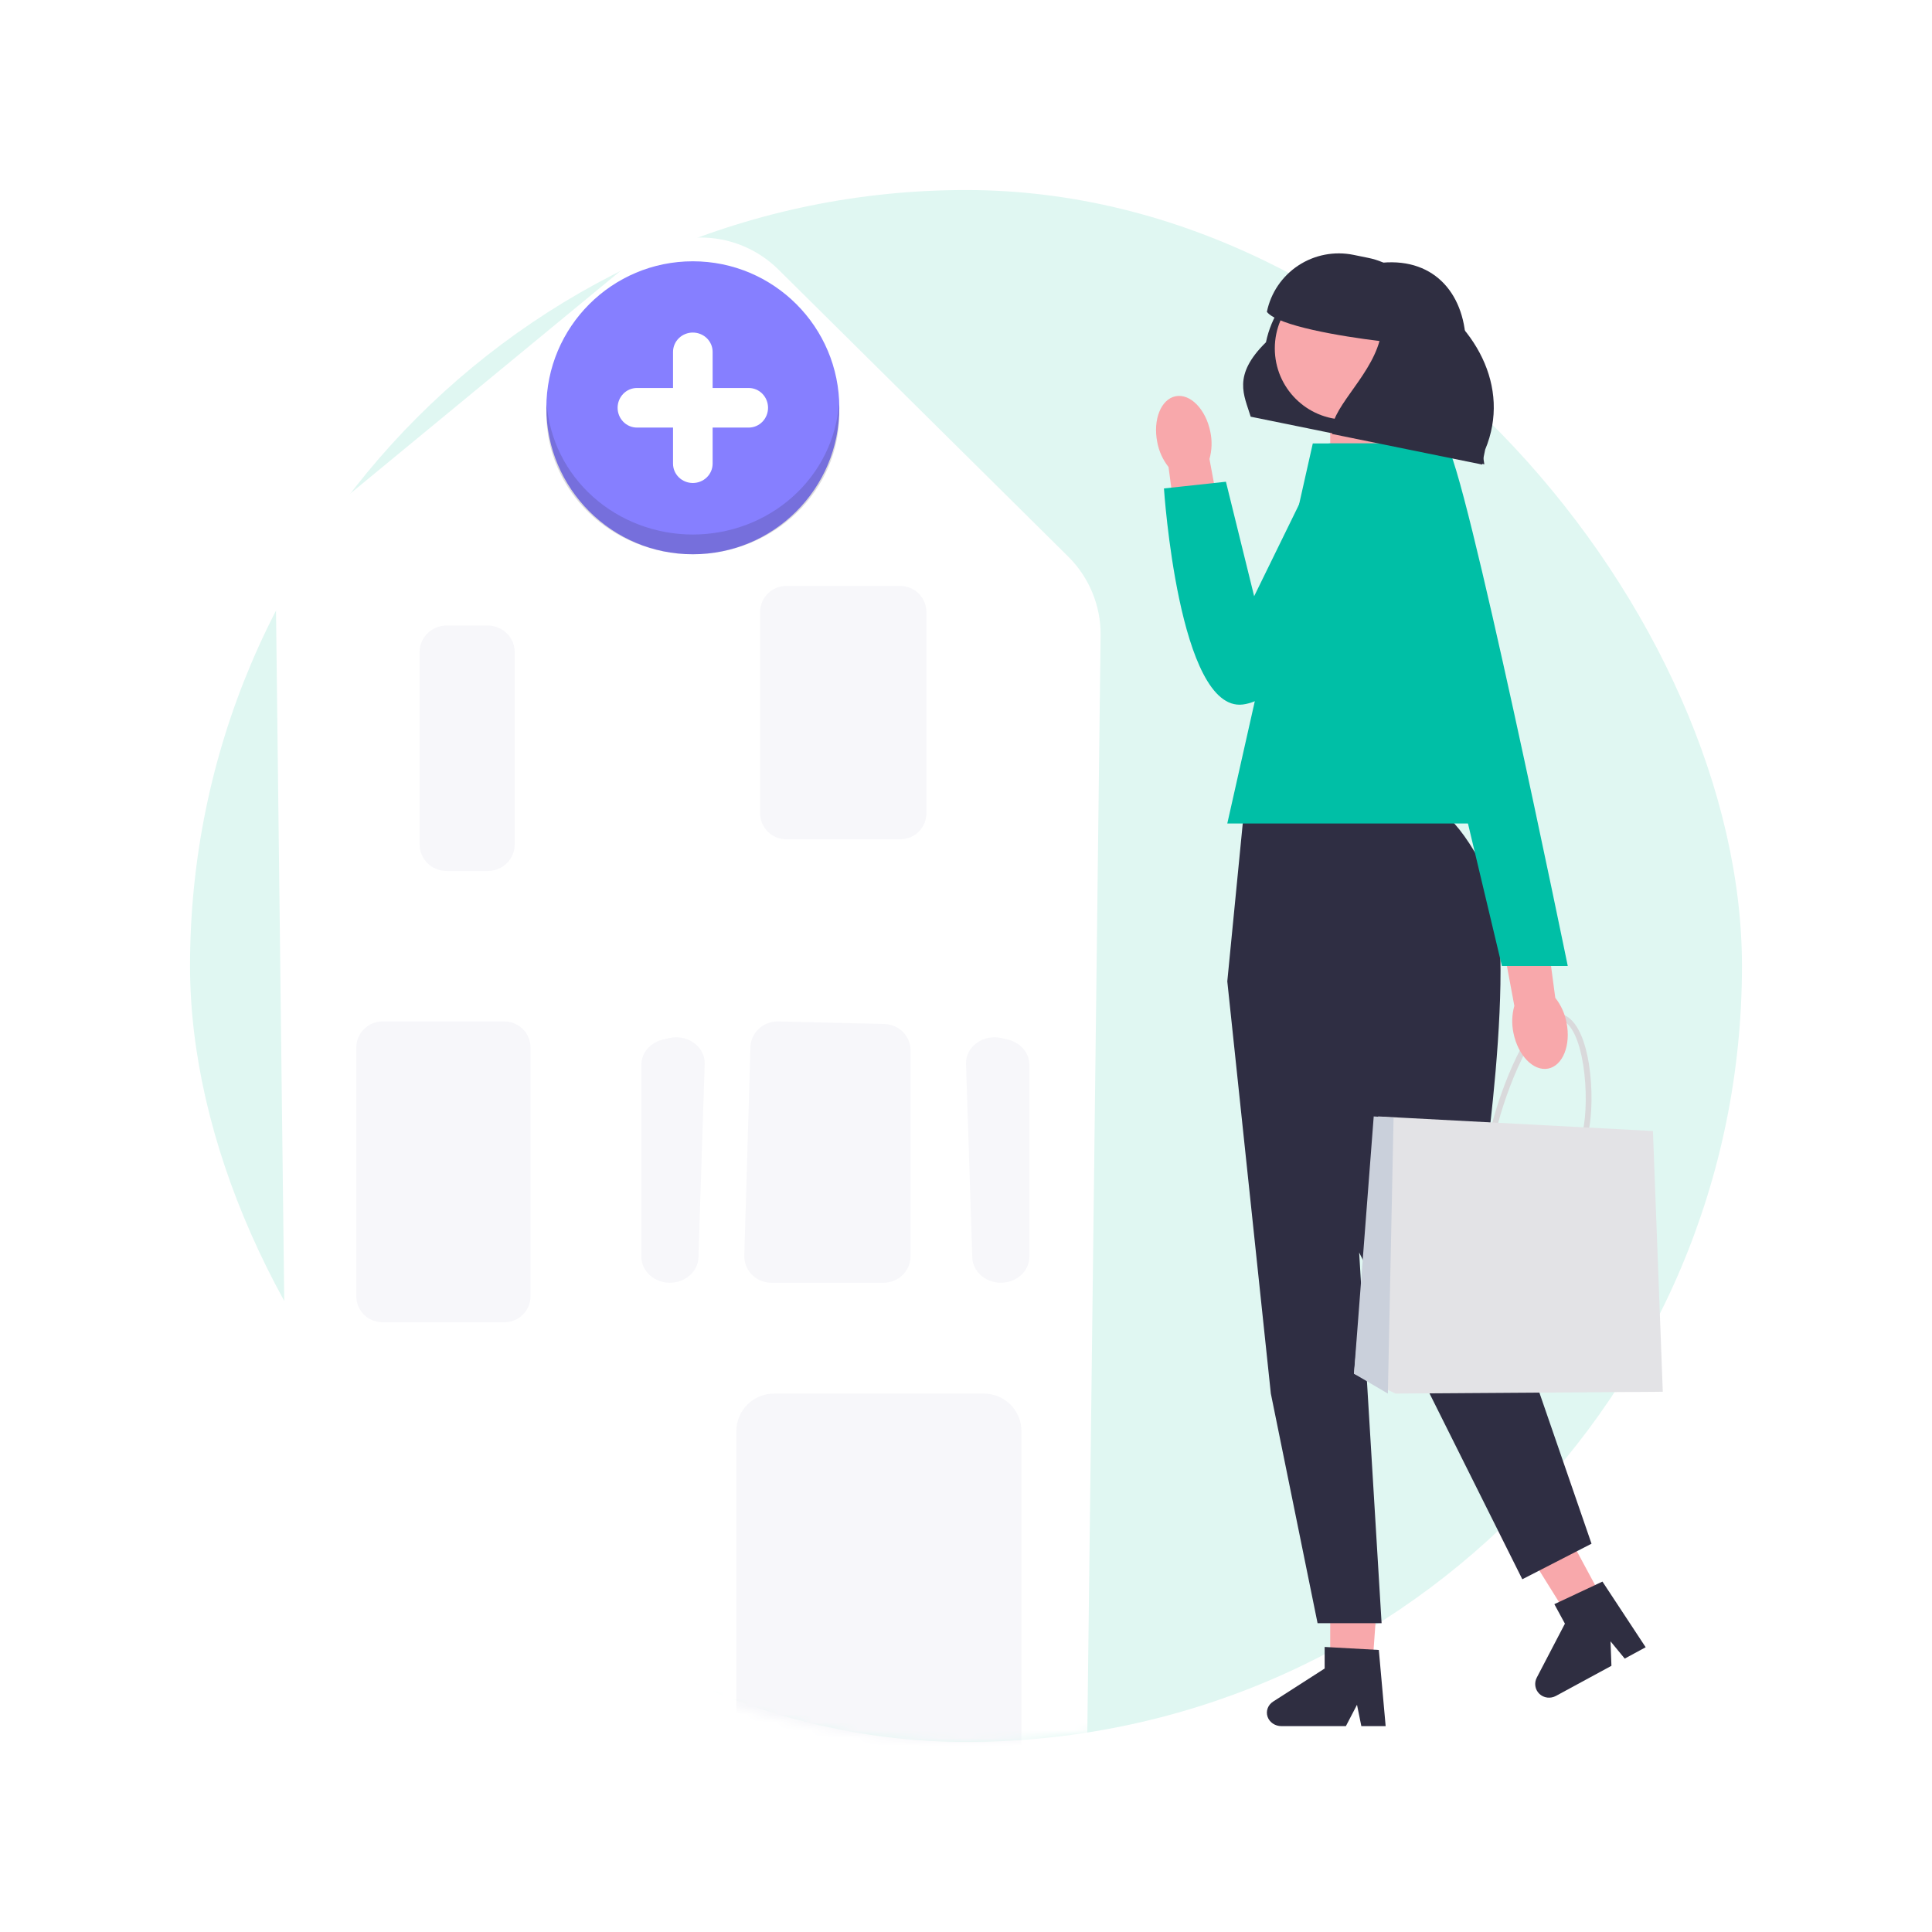 <svg width="244" height="244" viewBox="0 0 244 244" fill="none" xmlns="http://www.w3.org/2000/svg">
<g clip-path="url(#clip0_112_3778)">
<rect x="24" y="24" width="196" height="196" rx="98" fill="#E0F7F2"/>
<mask id="mask0_112_3778" style="mask-type:alpha" maskUnits="userSpaceOnUse" x="24" y="-87" width="196" height="307">
<path d="M24 -86.5L157.039 -11.496C195.937 10.434 220 51.623 220 96.278V122C220 176.124 176.124 220 122 220C67.876 220 24 176.124 24 122V-86.5Z" fill="#F7F7FA"/>
</mask>
<g mask="url(#mask0_112_3778)">
<g filter="url(#filter0_d_112_3778)">
<path d="M16 228L18.924 202.897L18.961 202.846L36.219 179.104L34.854 64.698C34.804 60.525 36.634 56.6 39.873 53.931L79.58 21.212C85.149 16.623 93.211 16.99 98.332 22.063L134.921 58.306C137.557 60.918 139.044 64.533 138.999 68.226L137.157 220.35L103.004 222.506L16 228Z" fill="white"/>
</g>
<path d="M113.69 106H99.309C97.484 106 96 104.524 96 102.711V77.289C96 75.475 97.484 74 99.309 74H113.69C115.515 74 117 75.475 117 77.289V102.711C117 104.524 115.515 106 113.69 106Z" fill="#F7F7FA"/>
<path d="M84.6 162C83.662 162 82.779 161.677 82.101 161.082C81.391 160.46 81 159.623 81 158.727V134.467C81 132.986 82.1 131.686 83.675 131.304L84.467 131.112C85.578 130.844 86.732 131.061 87.633 131.709C88.535 132.357 89.032 133.327 88.998 134.371L88.207 158.823C88.15 160.542 86.624 161.937 84.732 161.998C84.688 162 84.644 162 84.6 162Z" fill="#F7F7FA"/>
<path d="M126.4 162C126.356 162 126.312 162 126.269 161.998C124.376 161.937 122.849 160.542 122.794 158.823L122.002 134.371C121.968 133.327 122.466 132.357 123.367 131.709C124.268 131.061 125.421 130.844 126.533 131.112L127.325 131.304C128.9 131.686 130 132.986 130 134.467V158.727C130 159.623 129.609 160.46 128.899 161.082C128.221 161.676 127.337 162 126.4 162Z" fill="#F7F7FA"/>
<path d="M111.6 162H97.4C96.473 162 95.607 161.639 94.962 160.984C94.316 160.329 93.975 159.465 94.001 158.552L94.775 132.253C94.829 130.415 96.395 128.975 98.256 129L111.683 129.323C113.543 129.368 115 130.84 115 132.673V158.649C115 160.497 113.475 162 111.6 162Z" fill="#F7F7FA"/>
<path d="M28.921 217.574L28.917 218.038L60.277 218.283L60.28 217.819L28.921 217.574Z" fill="#3F3D56"/>
<path d="M30.548 213.388L30.539 213.852L60.536 214.438L60.545 213.973L30.548 213.388Z" fill="#3F3D56"/>
<path d="M63.68 167H48.32C46.489 167 45 165.526 45 163.714V132.287C45 130.474 46.489 129 48.32 129H63.68C65.511 129 67 130.474 67 132.287V163.714C67 165.526 65.511 167 63.68 167Z" fill="#F7F7FA"/>
<path d="M93.231 223H93V180.719C93 178.117 95.135 176 97.759 176H124.241C126.865 176 129 178.117 129 180.719V221.292L128.784 221.306L101.973 223L93.231 223Z" fill="#F7F7FA"/>
<path d="M61.596 110H56.404C54.527 110 53 108.506 53 106.669V82.331C53 80.494 54.527 79 56.404 79H61.596C63.473 79 65 80.494 65 82.331V106.669C65 108.506 63.473 110 61.596 110Z" fill="#F7F7FA"/>
</g>
<path d="M179 59.259L168 62V50H177.982L179 59.259Z" fill="#F8A8AB"/>
<path d="M174 201H168V213H173.143L174 201Z" fill="#F8A8AB"/>
<path d="M197.043 192L192.855 195.859L199.087 205.852L202.385 201.924L197.043 192Z" fill="#F8A8AB"/>
<path d="M180.824 102H157.148L155 123.939L160.5 176L166.401 205H174.487L171.653 158.182L192.259 199.451L201 194.961L186.691 153.5C186.691 153.5 192.159 119.124 187.862 110.56C183.566 101.996 180.824 102 180.824 102Z" fill="#2F2E43"/>
<path d="M191 104H155L165.799 56H181.485L191 104Z" fill="#00BFA6"/>
<path d="M146.156 55.849C145.586 53.004 146.63 50.403 148.48 50.042C150.331 49.68 152.293 51.698 152.859 54.543C153.1 55.678 153.061 56.852 152.748 57.971L155 70.063L149.18 71L147.578 58.982C146.855 58.064 146.37 56.992 146.156 55.849Z" fill="#F8A8AB"/>
<path d="M181.846 56.004H167.835L158.391 75.296L154.827 60.839L147 61.687C147 61.687 148.852 89.932 156.946 88.976C165.04 88.02 183.917 62.575 181.842 56H181.846V56.004Z" fill="#00BFA6"/>
<path d="M196.227 147C195.119 147 193.908 146.742 192.716 146.489C191.832 146.299 191.052 146.254 190.424 146.216C189.477 146.159 188.725 146.114 188.309 145.587C187.897 145.069 187.897 144.186 188.309 142.444C188.857 140.131 190.077 136.438 191.572 133.401C193.5 129.482 195.355 127.679 197.083 128.047C199.398 128.539 200.322 132.197 200.666 134.337C201.146 137.321 201.106 140.865 200.562 143.156C199.842 146.193 198.191 146.996 196.227 146.996V147ZM196.651 128.683C195.379 128.683 193.82 130.44 192.224 133.693C190.752 136.685 189.549 140.32 189.013 142.6C188.665 144.061 188.629 144.86 188.889 145.186C189.109 145.463 189.681 145.497 190.476 145.542C191.128 145.58 191.936 145.629 192.876 145.83C196.607 146.621 198.943 146.909 199.866 143.012C200.854 138.835 200.102 129.387 196.931 128.713C196.839 128.694 196.747 128.683 196.655 128.683H196.651Z" fill="#D9D9DB"/>
<path d="M210 175.771L176.246 176L171 173.488L174.056 141L177.131 141.162L208.755 142.84L210 175.771Z" fill="#E3E3E6"/>
<path d="M175.279 176L171 173.488L173.492 141L176 141.162L175.279 176Z" fill="#CAD0DB"/>
<path d="M197.844 129.151C198.414 131.996 197.37 134.597 195.52 134.958C193.669 135.32 191.707 133.302 191.141 130.457C190.9 129.322 190.939 128.148 191.252 127.029L189 114.937L194.82 114L196.422 126.018C197.145 126.936 197.63 128.008 197.844 129.151Z" fill="#F8A8AB"/>
<path d="M174 56.15C174 56.15 182.202 55.813 182.629 56.15C184.868 57.925 198 122 198 122H189.681L174 56.15Z" fill="#00BFA6"/>
<path d="M187.464 58.638L157.955 52.626C157.142 49.925 155.585 47.445 159.883 43.227C160.549 39.981 162.453 37.12 165.194 35.245C167.934 33.37 171.298 32.629 174.577 33.176C181.35 32.575 185.155 37.372 185.136 43.811L187.464 58.638Z" fill="#2F2E41"/>
<path d="M170 53C174.971 53 179 48.971 179 44C179 39.029 174.971 35 170 35C165.029 35 161 39.029 161 44C161 48.971 165.029 53 170 53Z" fill="#F8A8AB"/>
<path d="M178.67 36.481C177.316 34.461 175.216 33.056 172.828 32.573L170.936 32.187C168.528 31.697 166.023 32.179 163.972 33.529C161.921 34.879 160.492 36.986 160 39.385C161.359 41.149 169.418 42.486 174.222 43.068C172.876 47.905 167.705 51.874 168.264 54.815L187.181 58.669L187.567 56.784C190.886 48.831 186.257 40.691 178.67 36.481Z" fill="#2F2E41"/>
<path d="M174.137 208.379L167.295 208V210.724L160.791 214.898C160.469 215.105 160.227 215.401 160.1 215.744C159.973 216.087 159.967 216.459 160.083 216.805C160.199 217.151 160.431 217.454 160.746 217.669C161.06 217.884 161.441 218 161.831 218H169.977L171.381 215.306L171.929 218H175L174.137 208.379Z" fill="#2F2E41"/>
<path d="M202.38 199.746L196.305 202.597L197.64 205.058L194.088 211.867C193.912 212.204 193.849 212.584 193.908 212.954C193.966 213.323 194.143 213.662 194.413 213.921C194.683 214.179 195.031 214.345 195.407 214.392C195.783 214.44 196.167 214.367 196.503 214.185L203.514 210.382L203.402 207.292L205.194 209.471L207.838 208.037L202.38 199.746Z" fill="#2F2E41"/>
<path d="M87.5 70C97.717 70 106 61.717 106 51.5C106 41.283 97.717 33 87.5 33C77.283 33 69 41.283 69 51.5C69 61.717 77.283 70 87.5 70Z" fill="#867FFF"/>
<path opacity="0.16" d="M87.5 67.507C82.82 67.506 78.313 65.803 74.89 62.739C71.466 59.676 69.38 55.481 69.051 51C69.021 51.413 69 51.829 69 52.25C69.002 56.958 70.952 61.473 74.421 64.802C77.89 68.13 82.595 70 87.5 70C92.405 70 97.11 68.13 100.579 64.802C104.048 61.473 105.998 56.958 106 52.25C106 51.829 105.979 51.413 105.949 51C105.62 55.481 103.534 59.676 100.11 62.739C96.687 65.803 92.18 67.506 87.5 67.507Z" fill="#231F20"/>
<path d="M87.5 61C86.837 60.999 86.202 60.742 85.733 60.285C85.264 59.827 85.001 59.207 85 58.56V44.442C85 44.122 85.064 43.804 85.19 43.508C85.315 43.212 85.499 42.942 85.731 42.715C85.963 42.489 86.239 42.309 86.543 42.186C86.846 42.063 87.171 42 87.5 42C87.829 42 88.154 42.063 88.457 42.186C88.761 42.309 89.037 42.489 89.269 42.715C89.501 42.942 89.685 43.212 89.811 43.508C89.936 43.804 90 44.122 90 44.442V58.56C89.999 59.207 89.736 59.827 89.267 60.285C88.798 60.742 88.163 60.999 87.5 61Z" fill="white"/>
<path d="M78 51.5C78.001 50.837 78.258 50.202 78.716 49.733C79.173 49.264 79.793 49.001 80.44 49H94.558C94.878 49 95.196 49.064 95.492 49.19C95.788 49.315 96.058 49.499 96.284 49.731C96.511 49.964 96.691 50.239 96.814 50.543C96.937 50.846 97 51.172 97 51.5C97 51.828 96.937 52.154 96.814 52.457C96.691 52.761 96.511 53.036 96.284 53.269C96.058 53.501 95.788 53.685 95.492 53.81C95.196 53.936 94.878 54 94.558 54H80.44C79.793 53.999 79.173 53.736 78.716 53.267C78.258 52.798 78.001 52.163 78 51.5Z" fill="white"/>
<rect x="24.268" y="24" width="12.887" height="97.635" transform="rotate(8.403 24.268 24)" fill="url(#paint0_linear_112_3778)"/>
</g>
<defs>
<filter id="filter0_d_112_3778" x="-12" y="2" width="179" height="266" filterUnits="userSpaceOnUse" color-interpolation-filters="sRGB">
<feFlood flood-opacity="0" result="BackgroundImageFix"/>
<feColorMatrix in="SourceAlpha" type="matrix" values="0 0 0 0 0 0 0 0 0 0 0 0 0 0 0 0 0 0 127 0" result="hardAlpha"/>
<feOffset dy="12"/>
<feGaussianBlur stdDeviation="14"/>
<feColorMatrix type="matrix" values="0 0 0 0 0 0 0 0 0 0 0 0 0 0 0 0 0 0 0.06 0"/>
<feBlend mode="normal" in2="BackgroundImageFix" result="effect1_dropShadow_112_3778"/>
<feBlend mode="normal" in="SourceGraphic" in2="effect1_dropShadow_112_3778" result="shape"/>
</filter>
<linearGradient id="paint0_linear_112_3778" x1="14.824" y1="71.389" x2="38.24" y2="58.832" gradientUnits="userSpaceOnUse">
<stop stop-color="white"/>
<stop offset="1" stop-color="white" stop-opacity="0"/>
</linearGradient>
<clipPath id="clip0_112_3778">
<rect width="244" height="244" fill="white"/>
</clipPath>
</defs>
</svg>
